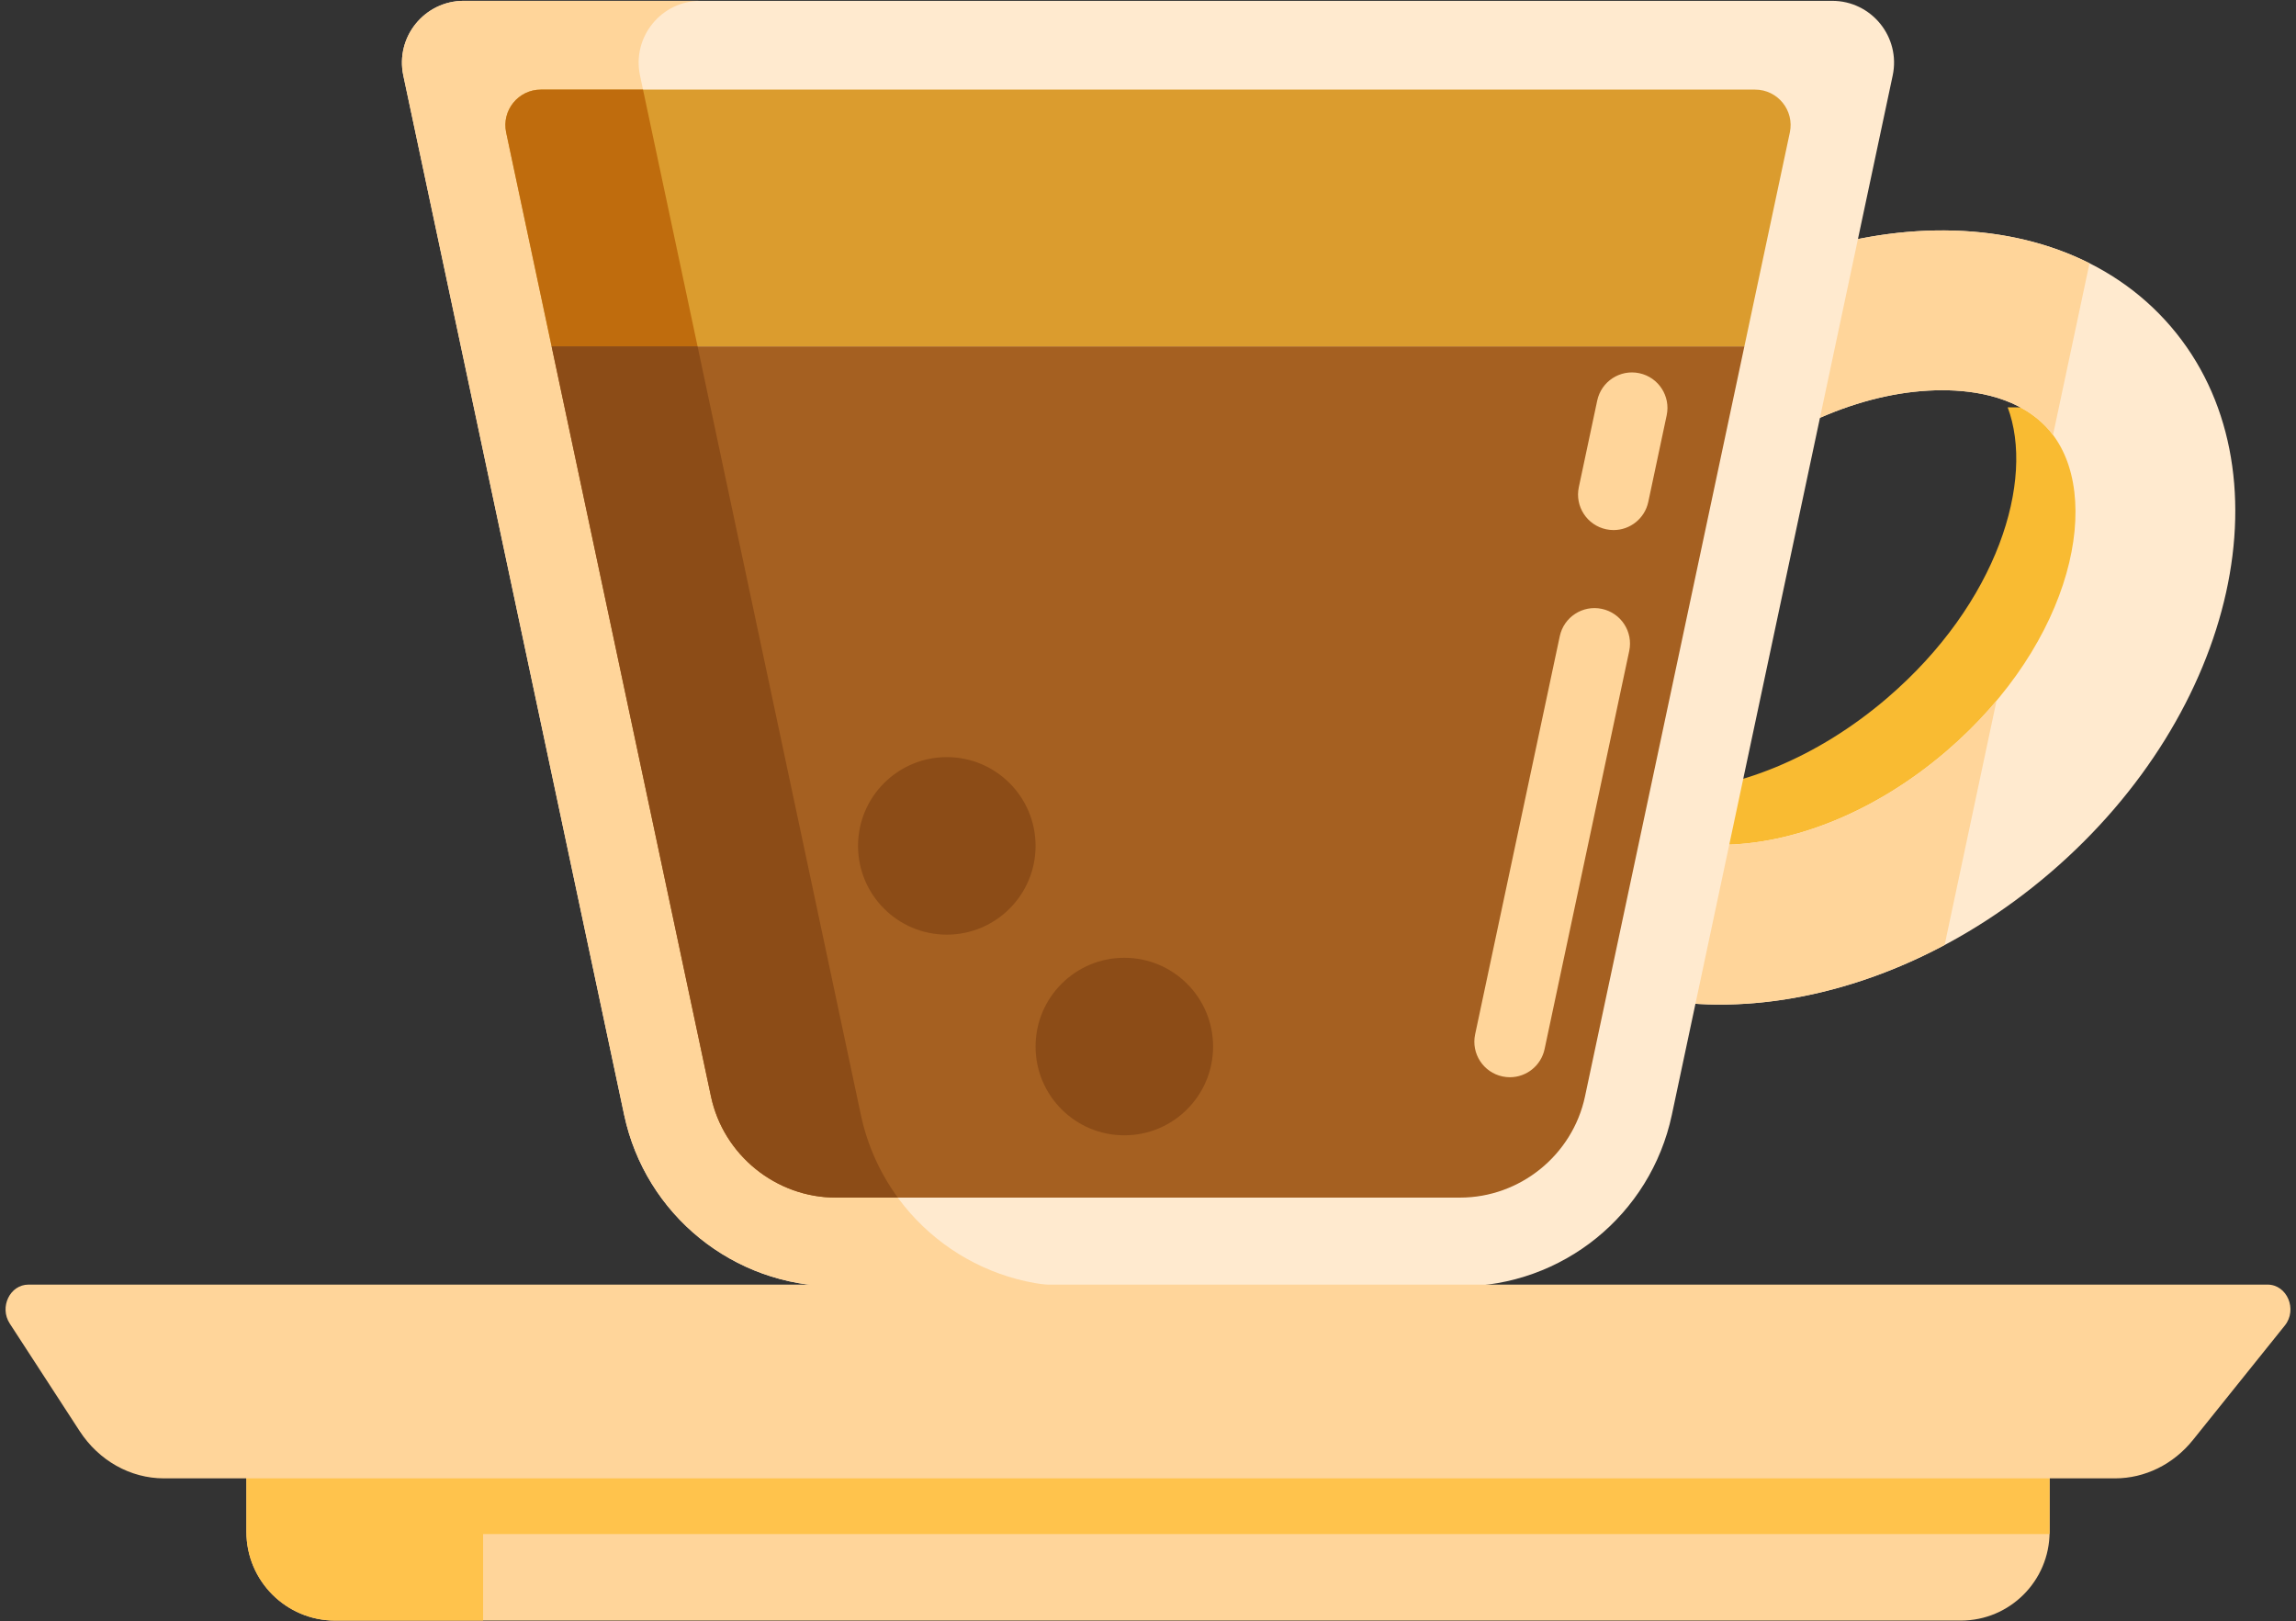 <svg width="388" height="274" viewBox="0 0 388 274" fill="none" xmlns="http://www.w3.org/2000/svg">
<rect x="0" y="0" width="388" height="274" fill="#333333" stroke="none"/>
<path d="M339.276 68.833C343.88 81.092 337.664 101.901 318.856 118.004C307.162 128.016 293.253 133.759 280.699 133.759C280.698 133.759 280.699 133.759 280.697 133.759C275.094 133.759 267.401 132.574 262.572 126.934C253.398 116.22 258.327 91.31 280.066 72.697C281.669 71.324 283.317 70.04 284.994 68.832H247.028C228.401 94.286 225.494 125.15 242.058 144.498C262.47 168.339 304.718 165.662 336.421 138.518C359.526 118.736 370.637 91.423 367.071 68.832H339.276V68.833Z" fill="#F9BB32"/>
<path d="M366.864 55.204C346.452 31.363 304.204 34.04 272.501 61.184C240.798 88.328 231.644 129.659 252.056 153.499C272.468 177.339 314.716 174.663 346.419 147.519C378.123 120.375 387.276 79.044 366.864 55.204ZM328.856 127.005C317.162 137.017 303.253 142.76 290.699 142.76C290.698 142.76 290.699 142.76 290.697 142.76C285.094 142.76 277.401 141.575 272.572 135.935C263.398 125.221 268.327 100.311 290.066 81.698C301.76 71.685 315.67 65.943 328.227 65.943C333.83 65.943 341.521 67.127 346.351 72.768C355.524 83.482 350.595 108.392 328.856 127.005Z" fill="#FFEACF"/>
<path d="M272.502 61.184C240.799 88.328 231.645 129.659 252.057 153.499C268.827 173.086 300.333 174.759 328.624 159.685L337.397 118.398C334.909 121.36 332.071 124.252 328.856 127.005C317.162 137.017 303.253 142.76 290.699 142.76C290.698 142.76 290.699 142.76 290.697 142.76C285.094 142.76 277.401 141.575 272.572 135.935C263.398 125.221 268.327 100.311 290.066 81.698C301.76 71.685 315.67 65.943 328.227 65.943C333.83 65.943 341.521 67.127 346.351 72.768C346.556 73.007 346.745 73.262 346.936 73.515L353.104 44.488C330.794 33.265 298.188 39.191 272.502 61.184Z" fill="#FFD59A"/>
<path d="M246.746 217.379H141.254C123.984 217.379 109.068 205.299 105.479 188.407L68.157 12.764C66.776 6.264 71.733 0.142 78.379 0.142H309.623C316.268 0.142 321.226 6.263 319.845 12.764L282.523 188.407C278.932 205.299 264.016 217.379 246.746 217.379Z" fill="#FFEACF"/>
<path d="M145.479 188.406L108.157 12.762C106.776 6.262 111.733 0.14 118.379 0.14H78.379C71.734 0.14 66.776 6.262 68.157 12.762L105.479 188.406C109.068 205.299 123.985 217.378 141.254 217.378H181.254C163.984 217.378 149.068 205.299 145.479 188.406Z" fill="#FFD59A"/>
<path d="M331.359 273.859H56.641C48.357 273.859 41.641 267.143 41.641 258.859V236.24H346.359V258.859C346.359 267.143 339.643 273.859 331.359 273.859Z" fill="#FFD59A"/>
<path d="M81.641 259.24H346.34C346.343 259.112 346.359 258.988 346.359 258.859V236.24H41.641V258.859C41.641 267.143 48.357 273.859 56.641 273.859H81.641V259.24Z" fill="#FFC34C"/>
<path d="M357.42 249.824H27.71C22.031 249.824 16.708 246.836 13.447 241.817L1.648 223.662C-0.152 220.892 1.683 217.081 4.818 217.081H383.184C386.502 217.081 388.283 221.292 386.11 223.998L370.588 243.333C367.277 247.456 362.473 249.824 357.42 249.824Z" fill="#FFD59A"/>
<path d="M93.216 58.531L120.15 185.288C122.254 195.191 131.129 202.379 141.253 202.379H246.745C256.869 202.379 265.744 195.191 267.848 185.288L294.782 58.531H93.216Z" fill="#A56021"/>
<path d="M296.595 15.142H91.405C87.589 15.142 84.743 18.657 85.536 22.389L93.216 58.532H294.783L302.463 22.389C303.257 18.656 300.41 15.142 296.595 15.142Z" fill="#DB9C2E"/>
<path d="M117.882 58.531L108.662 15.141H91.406C87.59 15.141 84.744 18.656 85.537 22.388L93.217 58.531H117.882Z" fill="#BF6C0D"/>
<path d="M272.679 89.574C272.266 89.574 271.846 89.531 271.426 89.442C268.185 88.753 266.115 85.567 266.804 82.326L269.914 67.689C270.603 64.448 273.788 62.377 277.03 63.067C280.271 63.756 282.341 66.942 281.652 70.183L278.542 84.82C277.942 87.64 275.452 89.574 272.679 89.574Z" fill="#FFD59A"/>
<path d="M255.156 182.039C254.743 182.039 254.323 181.996 253.903 181.906C250.662 181.217 248.592 178.031 249.282 174.79L263.585 107.513C264.274 104.272 267.458 102.199 270.701 102.892C273.942 103.581 276.012 106.767 275.322 110.008L261.019 177.285C260.419 180.105 257.928 182.039 255.156 182.039Z" fill="#FFD59A"/>
<path d="M160 157.943C168.284 157.943 175 151.227 175 142.943C175 134.659 168.284 127.943 160 127.943C151.716 127.943 145 134.659 145 142.943C145 151.227 151.716 157.943 160 157.943Z" fill="#8C4C17"/>
<path d="M190 191.853C198.284 191.853 205 185.137 205 176.853C205 168.569 198.284 161.853 190 161.853C181.716 161.853 175 168.569 175 176.853C175 185.137 181.716 191.853 190 191.853Z" fill="#8C4C17"/>
<path d="M145.479 188.406L117.882 58.531H93.217L120.151 185.288C122.255 195.191 131.13 202.379 141.254 202.379H151.723C148.75 198.313 146.58 193.587 145.479 188.406Z" fill="#8C4C17"/>
</svg>
